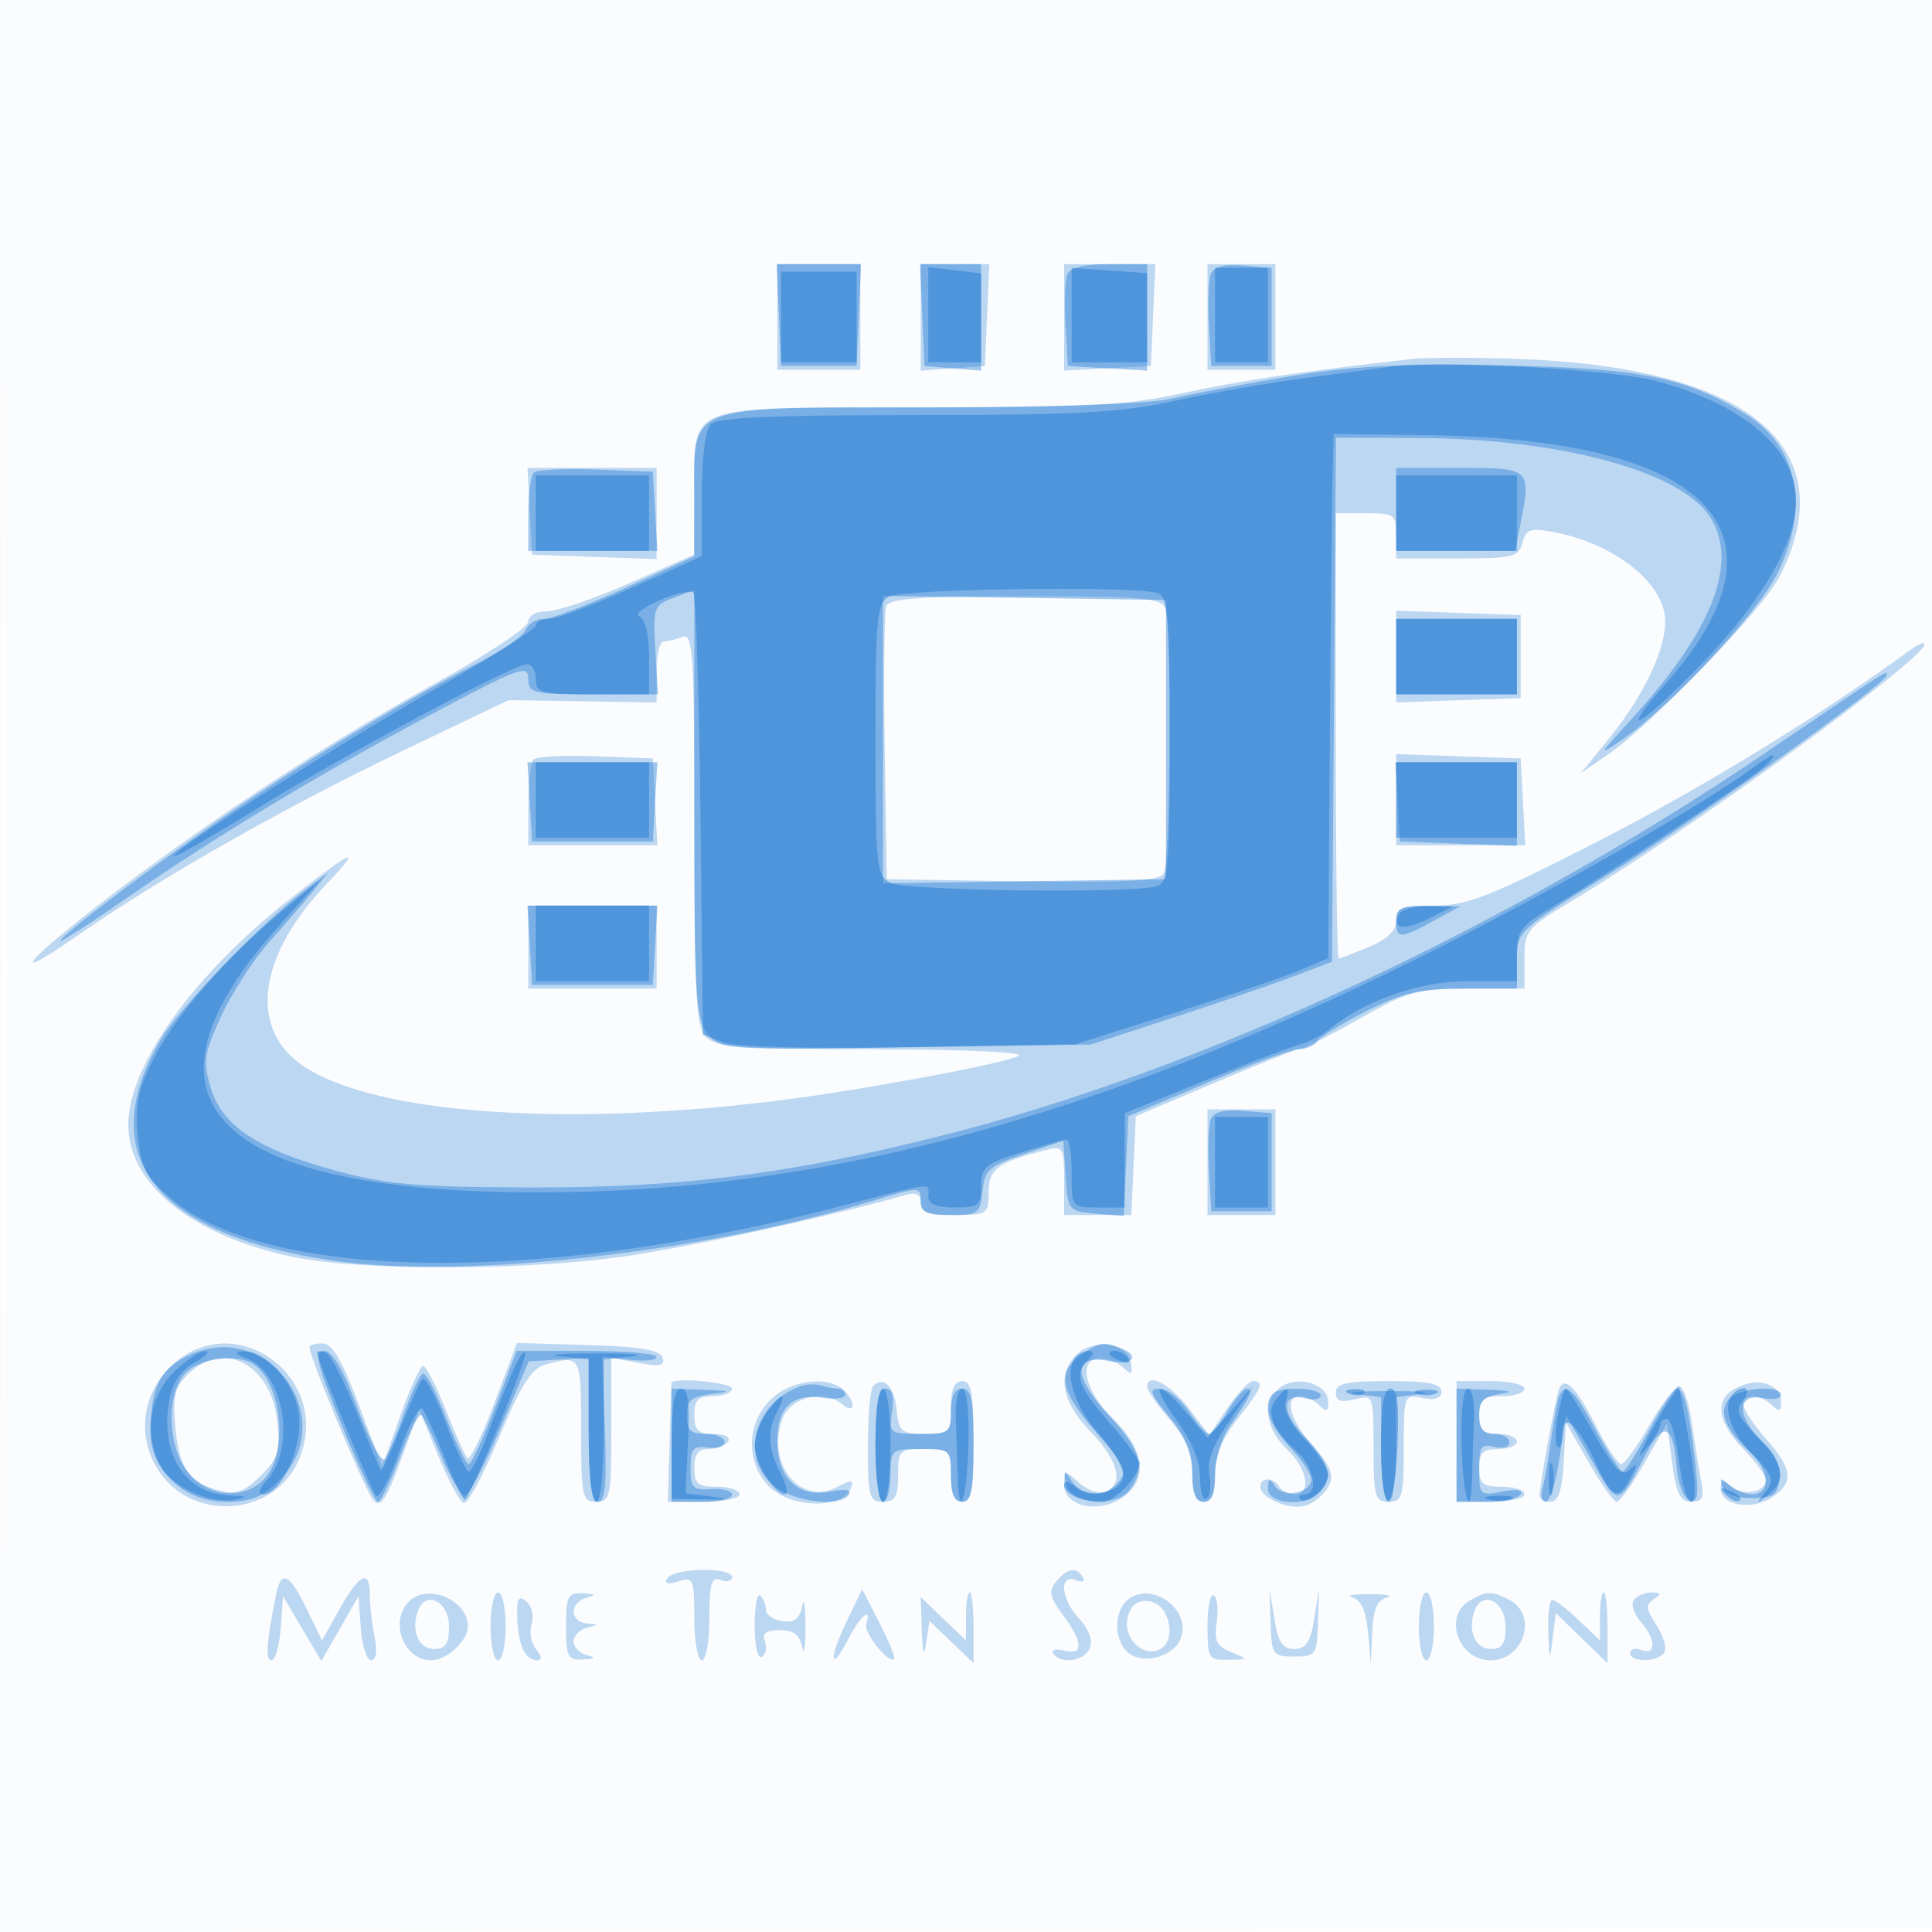 <svg xmlns="http://www.w3.org/2000/svg" width="256" height="256"><path fill-opacity=".016" d="M0 128.004v128.004l128.25-.254 128.25-.254.254-127.75L257.008 0H0v128.004m.485.496c0 70.4.119 99.053.265 63.672.146-35.38.146-92.98 0-128C.604 29.153.485 58.1.485 128.5" fill="#1976D2" fill-rule="evenodd"/><path fill-opacity=".275" d="M103 42v7h11V35h-11v7m19 .057v7.058l4.25-.308 4.25-.307.296-6.75.295-6.75H122v7.057m19-.007v7.05l5.75-.3 5.75-.3.296-6.75.295-6.75H141v7.05m19-.05v7h9V35h-9v7m27 5.579c-14.698 1.666-22.686 2.857-30.239 4.509C149.387 53.701 143.902 54 121.666 54c-31.37 0-29.656-.668-29.685 11.579l-.019 7.921-8.502 3.75C78.784 79.313 73.842 81 72.479 81 71.052 81 70 81.579 70 82.364c0 .75-5.513 4.413-12.25 8.14-14.02 7.757-28.759 17.363-42.142 27.466-11.969 9.036-15.485 13.06-5.108 5.846 11.063-7.691 27.509-17.01 43.451-24.621l13.451-6.423 9.799.154L87 93.08v-4.04c0-2.222.413-4.04.918-4.04.505 0 1.63-.273 2.5-.607C91.836 83.849 92 86.491 92 109.822c0 22.335.223 26.258 1.571 27.607 1.326 1.325 4.813 1.576 22.25 1.601 11.752.018 20.031.395 19.179.874-1.829 1.027-21.539 4.671-32.5 6.007-29.678 3.619-55.216 1.406-63.419-5.496-6.066-5.104-4.403-14.295 4.217-23.309 4.965-5.193 3.496-4.576-4.969 2.084C25.578 129.224 17 141.232 17 149.048c0 7.876 8.435 14.665 21.716 17.48 8.991 1.905 30.773 1.871 44.156-.069 8.808-1.276 27.273-5.307 36.878-8.05 1.67-.477 2.25-.226 2.25.974 0 1.25 1.022 1.617 4.5 1.617 4.342 0 4.5-.107 4.5-3.025 0-3.092 1.209-3.985 7.544-5.575 2.342-.588 2.456-.403 2.456 3.992V161H149.909l.295-6.547.296-6.547 10.489-4.453c5.769-2.449 10.845-4.453 11.281-4.453.435 0 3.968-1.8 7.85-4 6.48-3.672 7.667-4 14.47-4H202v-3.928c0-3.751.28-4.095 6.25-7.673C223.669 110.157 255 87.351 255 85.37c0-.337-.846.003-1.88.758-11.782 8.595-27.744 18.376-41.375 25.35-14.401 7.369-17.336 8.522-21.699 8.522-4.368 0-5.046.267-5.046 1.987 0 1.337-1.183 2.48-3.622 3.5-1.992.832-3.792 1.513-4 1.513-.208 0-.378-13.275-.378-29.5V68h4c3.778 0 4 .167 4 3v3h8.094c7.363 0 8.142-.188 8.639-2.085.469-1.797 1.04-1.993 4.121-1.414 7.368 1.382 13.637 5.903 14.663 10.575.792 3.606-2.157 10.409-7.223 16.665l-3.794 4.685 3.5-2.403c5.935-4.074 20.614-19.295 22.838-23.681 8.662-17.081-4.11-27.687-34.655-28.778-5.876-.21-12.258-.204-14.183.015M70.2 67.75l.3 5.75 8.25.29 8.25.291V62H69.9l.3 5.75m47.244 12.535c-.271.707-.37 9.144-.219 18.75l.275 17.465 17.926.274c13.673.209 18.118-.029 18.735-1 .934-1.472 1.141-32.824.232-35.192-.522-1.361-3.109-1.582-18.531-1.582-13.679 0-18.042.304-18.418 1.285M185 87v6.081l8.25-.291 8.25-.29v-11l-8.25-.29-8.25-.291V87M70.705 100.628c-.388.388-.705 3.105-.705 6.039V112h17.1l-.3-5.75-.3-5.75-7.545-.288c-4.15-.159-7.862.029-8.25.416M185 105.96V112h17.1l-.3-5.75-.3-5.75-8.25-.29-8.25-.291v6.041M70 125.5v5.5h17v-11H70v5.5m90 28.5v7h9v-14h-9v7M22.954 180.75c-4.064 3.631-4.912 9.39-2.054 13.946 4.465 7.118 15.526 6.314 18.734-1.362 4.444-10.636-8.191-20.169-16.68-12.584M41 178.493c0 1.353 7.447 19.183 8.484 20.313.955 1.04 1.695-.05 3.638-5.354l2.44-6.66 2.469 6.019c1.358 3.311 2.887 6.17 3.397 6.354.51.184 2.616-3.714 4.68-8.662 2.868-6.878 4.299-9.152 6.072-9.651C76.998 179.496 77 179.5 77 189.5c0 8.833.14 9.5 2 9.5 1.86 0 2-.667 2-9.545v-9.546l3.628.681c2.851.535 3.53.384 3.169-.705-.339-1.022-2.927-1.457-9.878-1.661l-9.419-.275-2.996 7.98c-1.647 4.389-3.265 7.663-3.594 7.275-.329-.387-1.621-3.292-2.87-6.454-1.25-3.162-2.587-5.75-2.971-5.75-.385 0-1.762 3.012-3.062 6.693l-2.363 6.693-3.072-8.182c-2.23-5.938-3.552-8.184-4.822-8.193-.962-.006-1.75.211-1.75.482m101.626 1.024c-2.622 2.622-1.956 6.242 1.874 10.186 3.716 3.826 4.494 6.978 1.963 7.95-.846.324-2.421-.21-3.5-1.187-1.89-1.71-1.963-1.7-1.963.271 0 2.823 4.433 3.864 7.606 1.786 3.583-2.348 3.158-6.39-1.106-10.523-3.838-3.72-4.747-8-1.7-8 .99 0 2.384.563 3.097 1.25 1.049 1.011 1.229.868.942-.75-.459-2.576-5.001-3.195-7.213-.983m-117.742 2.599c-1.753 1.753-2.034 2.968-1.64 7.075.524 5.449 1.874 7.339 5.956 8.339 2.12.52 3.273.088 5.371-2.01 2.34-2.34 2.607-3.248 2.15-7.307-.847-7.509-7.168-10.766-11.837-6.097m64.082 1.134c-.019.137-.131 3.738-.25 8.001l-.216 7.751 4.75-.001C95.862 199 98 198.55 98 198c0-.55-1.35-1-3-1-2.533 0-3-.389-3-2.5 0-1.808.537-2.5 1.941-2.5 1.068 0 2.219-.45 2.559-1 .351-.567-.49-1-1.941-1-2.063 0-2.559-.485-2.559-2.5 0-2 .5-2.5 2.5-2.5 1.375 0 2.5-.45 2.5-1 0-.82-7.924-1.56-8.034-.75m14.193 1.351c-5.542 3.882-4.316 12.497 2.02 14.196 3.641.976 6.984.214 7.635-1.74.33-.989-.052-1-1.825-.051-4.868 2.605-9.45-2.93-7.364-8.896 1.026-2.938 5.484-4.095 7.935-2.06 1.735 1.44 1.941-.149.24-1.85-1.688-1.688-5.939-1.491-8.641.401m12.529-.955c-.379.378-.688 3.987-.688 8.021 0 6.666.182 7.333 2 7.333 1.619 0 2-.667 2-3.5 0-3.333.167-3.5 3.5-3.5s3.5.167 3.5 3.5c0 2.444.452 3.5 1.5 3.5 1.208 0 1.5-1.556 1.5-8s-.292-8-1.5-8c-1.048 0-1.5 1.056-1.5 3.5 0 3.321-.176 3.5-3.437 3.5-3.127 0-3.464-.285-3.75-3.173-.305-3.096-1.745-4.561-3.125-3.181m36.312.142c0 .433 1.332 2.346 2.959 4.25 2.107 2.465 2.971 4.542 3 7.212.029 2.649.482 3.75 1.541 3.75 1.056 0 1.5-1.067 1.5-3.606 0-2.498.922-4.77 3-7.394 3.187-4.024 3.585-5 2.036-5-.53 0-2.057 1.608-3.393 3.574l-2.428 3.574-2.726-3.574c-2.471-3.239-5.489-4.771-5.489-2.786m17.2.412c-1.941 1.941-1.384 5.278 1.3 7.8 2.736 2.571 3.342 6 1.059 6-.793 0-1.719-.45-2.059-1-.789-1.277-2.5-1.301-2.5-.035 0 1.563 3.912 3.198 6.039 2.523 1.08-.343 2.417-1.472 2.972-2.509.807-1.508.406-2.573-2.001-5.314-3.143-3.58-3.934-6.665-1.71-6.665.715 0 1.84.54 2.5 1.2.933.933 1.2.846 1.2-.393 0-2.652-4.655-3.752-6.8-1.607m7.8.319c0 1.121.655 1.355 2.5.892 2.491-.626 2.5-.602 2.5 6.481 0 6.441.188 7.108 2 7.108 1.813 0 2-.667 2-7.117 0-7.051.023-7.112 2.5-6.638 1.676.32 2.5.029 2.5-.884 0-1.018-1.761-1.361-7-1.361-5.595 0-7 .305-7 1.519M193 191v8h4.5c2.475 0 4.5-.45 4.5-1s-1.35-1-3-1c-2.533 0-3-.389-3-2.5 0-2 .5-2.5 2.5-2.5 1.375 0 2.5-.45 2.5-1s-1.125-1-2.5-1c-2 0-2.5-.5-2.5-2.5 0-2.111.467-2.5 3-2.5 1.65 0 3-.45 3-1s-2.025-1-4.5-1H193v8m13.539-6.813c-.498 1.461-2.539 12.715-2.539 13.997 0 .449.651.816 1.448.816 1.041 0 1.532-1.473 1.75-5.25l.302-5.25 3 5.249c1.65 2.887 3.328 5.249 3.73 5.25.401.001 2.062-2.332 3.691-5.184l2.961-5.185.688 5.185c.547 4.126 1.065 5.185 2.534 5.185 1.477 0 1.739-.55 1.31-2.75-.295-1.512-.846-4.961-1.225-7.664-.379-2.702-1.139-4.907-1.689-4.9-.55.007-2.329 2.33-3.954 5.163S215.241 194 214.813 194c-.429 0-1.903-2.218-3.277-4.929-2.726-5.38-4.304-6.922-4.997-4.884m23.211-.107c-2.595 1.512-2.13 4.463 1.25 7.92 1.65 1.688 3 3.518 3 4.066 0 1.647-2.92 2.245-4.513.923-1.204-.999-1.487-.947-1.487.272 0 2.197 4.083 2.914 6.728 1.182 3.025-1.983 2.865-3.698-.728-7.79-1.65-1.879-3-3.92-3-4.535 0-1.478 2.289-1.429 3.8.082.933.933 1.2.846 1.2-.393 0-2.545-3.286-3.453-6.25-1.727M88.434 209.107c-.461.745.011.887 1.441.433 1.993-.633 2.125-.329 2.125 4.893 0 3.062.45 5.567 1 5.567s1-2.523 1-5.607c0-4.573.277-5.501 1.5-5.031.825.316 1.5.139 1.5-.393 0-1.347-7.726-1.222-8.566.138m51.531.435c-1.061 1.278-.911 2.04.878 4.459 2.71 3.666 2.767 5.392.156 4.709-1.101-.288-1.75-.115-1.441.383.936 1.515 4.187 1.014 4.863-.748.381-.992-.177-2.521-1.393-3.815-2.45-2.608-2.766-6.027-.476-5.148.89.341 1.291.173.941-.393-.871-1.41-2.052-1.225-3.528.553m-103.38 1.708c-1.28 6.354-1.449 8.75-.617 8.75.504 0 1.055-1.912 1.225-4.25l.307-4.25 2.539 4.298 2.539 4.298 2.461-4.298L47.5 211.5l.307 4.25c.17 2.338.788 4.25 1.375 4.25.663 0 .831-1.186.443-3.125-.344-1.719-.625-4.194-.625-5.5 0-3.509-1.336-2.901-3.985 1.812l-2.353 4.187-2.028-4.187c-2.28-4.708-3.385-5.236-4.049-1.937m17.615.95c-2.657 2.657-.727 7.8 2.929 7.8 2.061 0 4.871-2.596 4.871-4.5 0-3.498-5.342-5.758-7.8-3.3m10.8 3.3c0 2.475.45 4.5 1 4.5s1-2.025 1-4.5-.45-4.5-1-4.5-1 2.025-1 4.5m3.54-1.133c.12 3.643 1.054 5.633 2.641 5.633.687 0 .636-.515-.141-1.452-.663-.799-.933-2.31-.6-3.359.334-1.051.019-2.393-.702-2.991-1.032-.857-1.284-.402-1.198 2.169M75 215.5c0 4.034.233 4.488 2.25 4.384 1.693-.087 1.817-.229.5-.573-.963-.252-1.75-1.067-1.75-1.811s.787-1.559 1.75-1.811c1.667-.435 1.667-.463 0-.573-.963-.064-1.75-.758-1.75-1.543 0-.784.787-1.632 1.75-1.884 1.317-.344 1.193-.486-.5-.573-2.017-.104-2.25.35-2.25 4.384m25-.108c0 2.752.399 4.479.956 4.135.526-.325.703-1.252.393-2.059-.404-1.053.154-1.468 1.974-1.468 1.837 0 2.658.622 2.971 2.25.239 1.238.434 0 .434-2.75s-.199-3.961-.442-2.691c-.324 1.701-1.013 2.228-2.613 2-1.195-.17-2.173-.834-2.173-1.476 0-.641-.338-1.504-.75-1.916-.412-.413-.75 1.376-.75 3.975m12.131-.426c-2.407 4.982-2.124 6.855.321 2.127 1.556-3.01 3.113-4.289 2.319-1.905-.373 1.117 3.025 5.363 3.717 4.645.177-.183-.704-2.339-1.959-4.791l-2.282-4.457-2.116 4.381m15.869-.779v3.187l-3-2.874-3-2.874.15 4.437c.107 3.18.271 3.626.577 1.574l.428-2.863 2.922 2.8 2.923 2.8v-4.687c0-2.578-.225-4.687-.5-4.687s-.5 1.434-.5 3.187m21.2-1.987c-1.658 1.658-1.504 5.303.287 6.789 2.042 1.695 6.234.466 7.036-2.063 1.263-3.979-4.409-7.64-7.323-4.726m10.8 3.241c0 4.322.143 4.556 2.75 4.496 2.736-.063 2.738-.069.388-1.01-1.926-.771-2.28-1.506-1.917-3.98.245-1.669.071-3.267-.388-3.55-.458-.283-.833 1.537-.833 4.044m8.357-.441c.137 4.302.275 4.5 3.143 4.5s3.006-.198 3.143-4.5l.143-4.5-.643 4c-.501 3.119-1.083 4-2.643 4-1.56 0-2.142-.881-2.643-4l-.643-4 .143 4.5m10.839-3.321c1.166.307 1.814 1.754 2.075 4.634l.38 4.187.174-4.177c.128-3.042.65-4.301 1.925-4.634.963-.251-.05-.457-2.25-.457s-3.237.201-2.304.447M188 215.5c0 2.475.45 4.5 1 4.5s1-2.025 1-4.5-.45-4.5-1-4.5-1 2.025-1 4.5m6.75-3.42c-3.56 2.073-1.53 7.92 2.75 7.92 4.393 0 6.313-5.96 2.566-7.965-2.364-1.265-3.078-1.259-5.316.045m17.25 2.107v3.187l-2.805-2.687c-1.542-1.478-3.117-2.687-3.5-2.687-.382 0-.623 1.912-.535 4.25.146 3.88.196 3.956.573.874l.412-3.375 3.428 3.321 3.427 3.322v-4.696c0-2.583-.225-4.696-.5-4.696s-.5 1.434-.5 3.187m4.461-2.124c-.361.585.062 1.858.941 2.829 2.025 2.238 2.085 4.509.098 3.746-.825-.316-1.5-.139-1.5.393 0 1.302 3.714 1.24 4.527-.075.355-.574-.116-2.206-1.046-3.626-1.396-2.13-1.455-2.732-.336-3.44 1.065-.675.993-.863-.336-.875-.93-.008-1.987.463-2.348 1.048m-161.049 1.305c-1.006 2.621.022 5.132 2.102 5.132 1.538 0 1.986-.674 1.986-2.986 0-3.272-3.043-4.869-4.088-2.146m94.071.685c-.843 2.658 1.637 5.499 4.006 4.589 2.516-.965 1.605-6.057-1.153-6.45-1.5-.214-2.376.358-2.853 1.861m45.929-.685c-1.006 2.621.022 5.132 2.102 5.132 1.538 0 1.986-.674 1.986-2.986 0-3.272-3.043-4.869-4.088-2.146" fill="#1976D2" fill-rule="evenodd"/><path fill-opacity=".406" d="m103.204 41.75.296 6.75h10l.296-6.75.295-6.75h-11.182l.295 6.75m19 0 .296 6.75 3.75.31 3.75.311V35H121.909l.295 6.75m19.208-5.381c-.289.753-.388 3.791-.219 6.75l.307 5.381 5.25.302 5.25.303V35h-5.031c-3.337 0-5.209.461-5.557 1.369m19.023-.061c-.302.787-.411 3.852-.242 6.811l.307 5.381h8v-13l-3.758-.311c-2.559-.212-3.933.146-4.307 1.119M170.5 49.935c-6.05 1.017-13.025 2.337-15.5 2.933-2.648.637-15.715 1.093-31.75 1.108C90.466 54.005 92 53.422 92 65.858v7.857l-9.043 4.143C77.984 80.136 73.082 82 72.064 82c-1.017 0-2.103.658-2.411 1.462-.309.805-3.17 2.782-6.357 4.395-8.125 4.11-19.926 11.175-30.654 18.353C23.243 112.498 8 123.92 8 124.674c0 .233 4.162-2.462 9.25-5.988 11.493-7.967 25.693-16.493 41-24.616C68.827 88.456 70 88.042 70 89.917c0 1.949.552 2.083 8.589 2.083h8.589l-.339-5.878c-.324-5.624-.221-5.922 2.411-6.913L92 78.174v28.302c0 25.544.172 28.515 1.763 30.48 1.739 2.147 2.094 2.172 26.25 1.818l24.487-.359 11-3.589c6.05-1.974 13.25-4.444 16-5.489l5-1.899.263-34.719.263-34.719 10.737.035c18.747.061 34.836 4.37 38.778 10.387 3.953 6.033.414 15.141-10.499 27.022-4.345 4.731-4.39 4.84-1.042 2.523 6.337-4.383 17.785-16.609 20.416-21.802 4.464-8.808 2.909-16.934-4.065-21.253-7.978-4.941-13.963-6.142-32.351-6.493-13.621-.261-19.938.075-28.5 1.516M70.705 62.628c-.388.388-.705 2.88-.705 5.539V73h17.105l-.303-5.25-.302-5.25-7.545-.288c-4.15-.159-7.862.029-8.25.416M185 67.5V73h15.75l.625-3.125C202.948 62.008 202.94 62 193.5 62H185v5.5M117 98v19.044l18.75-.272 18.75-.272v-37l-18.75-.272-18.75-.272V98m68-11v5h16V82h-16v5m48.79 12.845c-34.111 23.135-74.741 42.006-109.038 50.645-20.476 5.158-34.499 6.913-54.752 6.853-14.705-.043-18.774-.396-25.477-2.214-10.389-2.817-15.083-5.928-16.603-11.001-1.045-3.487-.899-4.495 1.366-9.441 1.394-3.045 4.266-7.483 6.381-9.862 2.116-2.379 4.743-5.427 5.84-6.775l1.993-2.45-3 2.259c-5.833 4.393-16.737 15.697-19.214 19.92-8.998 15.339-.792 25.843 22.865 29.263 17.245 2.493 48.788-1.012 71.599-7.956 6.148-1.872 6.25-1.871 6.25.006 0 1.554.73 1.908 3.937 1.908 3.685 0 3.956-.201 4.25-3.161.28-2.83.857-3.345 5.511-4.922l5.199-1.76.301 4.671c.298 4.603.357 4.677 4.005 4.98l3.703.307.297-6.604.297-6.605 10.489-4.453c5.769-2.449 11.255-4.453 12.191-4.453.936 0 1.986-.46 2.334-1.022.347-.563 3.286-2.363 6.53-4 4.877-2.462 7.117-2.978 12.927-2.978H201v-3.818c0-3.804.045-3.846 12.25-11.391C224.421 108.884 250 90.557 250 89.459c0-.645 1.017-1.297-16.21 10.386M70.198 106.25l.302 5.25h16l.302-5.25.303-5.25h-17.21l.303 5.25m115 0 .302 5.25 7.75.292 7.75.292V101h-16.105l.303 5.25m-115 19 .302 5.25h16l.302-5.25.303-5.25h-17.21l.303 5.25M185 122c0 2.44.543 2.44 5 0l3.5-1.916-4.25-.042c-3.597-.036-4.25.265-4.25 1.958m-24.565 26.308c-.302.787-.411 3.852-.242 6.811l.307 5.381h8v-13l-3.758-.311c-2.559-.212-3.933.146-4.307 1.119M25.329 179.446c-3.935 1.726-5.329 4.229-5.329 9.565 0 5.836 4.158 9.989 10 9.989 3.258 0 4.784-.631 7.077-2.923 7.984-7.985-1.347-21.195-11.748-16.631m117.894.111c-3.201 2.241-2.761 4.699 1.777 9.943 4.382 5.063 4.564 5.536 2.8 7.3-1.738 1.738-4.532 1.472-5.787-.55-.993-1.6-1.061-1.578-.792.25.408 2.766 6.635 3.417 8.485.888 2.146-2.935 1.497-5.212-2.819-9.895-4.817-5.226-4.765-8.119.128-7.14 3.109.622 4.161-.688 1.403-1.746-2.264-.869-2.717-.786-5.195.95M45.34 189c2.238 5.5 4.373 10 4.743 10 .37 0 1.688-2.715 2.929-6.033 1.241-3.317 2.517-5.772 2.835-5.454.318.319 1.534 2.839 2.702 5.602 1.168 2.763 2.534 5.042 3.037 5.065.503.023 2.615-3.971 4.694-8.875l3.779-8.917 3.971-.235 3.97-.234v9.54c0 6.966.337 9.541 1.25 9.542.938 0 1.162-2.403.899-9.621l-.35-9.622 3.6.42c1.981.231 3.601.061 3.601-.379 0-.439-4.171-.799-9.269-.799h-9.269l-2.863 7.5c-1.575 4.125-3.144 7.5-3.486 7.5-.343 0-1.67-2.7-2.95-6-1.279-3.3-2.651-6-3.047-6-.397 0-1.548 2.363-2.558 5.25-1.011 2.887-2.179 5.632-2.598 6.1-.418.467-2.032-2.57-3.586-6.75-1.944-5.226-3.338-7.6-4.466-7.6-1.357 0-.938 1.722 2.432 10m-20.821-7.021c-2.456 2.714-2.355 9.421.194 12.85 2.594 3.49 7.391 4.067 10.228 1.23 3.304-3.304 2.476-12.745-1.341-15.294-2.173-1.451-7.288-.767-9.081 1.214M106 183.707c-6.151 2.247-8.013 9.564-3.365 13.22 2.732 2.149 8.787 2.817 9.856 1.088.378-.612-.558-.752-2.468-.37-4.261.853-7.023-1.774-7.023-6.678 0-4.492 1.935-6.35 5.991-5.755 1.655.243 3.009.07 3.009-.385s-.413-.827-.918-.827c-.505 0-1.518-.189-2.25-.421-.733-.231-2.007-.174-2.832.128M89 191.5v7.5h4c2.2 0 4-.422 4-.938s-1.237-.854-2.75-.75c-2.431.166-2.75-.16-2.75-2.812 0-2.537.347-2.952 2.25-2.687 1.237.172 2.25-.166 2.25-.75 0-.585-1.125-1.063-2.5-1.063-1.983 0-2.5-.504-2.5-2.437 0-1.999.583-2.509 3.25-2.84 2.817-.349 2.684-.424-1-.563L89 184v7.5m27 0c0 4.333.422 7.5 1 7.5.55 0 1-1.575 1-3.5 0-3.417.095-3.5 4-3.5s4 .083 4 3.5c0 2.444.452 3.5 1.5 3.5 1.2 0 1.5-1.5 1.5-7.5s-.3-7.5-1.5-7.5c-1 0-1.5 1-1.5 3 0 2.847-.21 3-4.113 3-4.002 0-4.102-.082-3.674-3 .301-2.047.019-3-.886-3-.985 0-1.327 1.935-1.327 7.5m38.927-3.772c2.229 2.703 3.073 4.764 3.073 7.5 0 2.686.432 3.772 1.5 3.772 1.055 0 1.5-1.066 1.5-3.596 0-1.977.826-4.79 1.836-6.25 2.872-4.152 3.346-5.154 2.439-5.154-.464 0-1.641 1.35-2.616 3-.975 1.65-2.084 2.999-2.466 2.997-.381-.001-1.593-1.35-2.693-2.997-1.1-1.647-2.82-2.996-3.823-2.997-1.539-.003-1.345.576 1.25 3.725m13.74-3.061c-1.438 1.437-.53 4.18 2.397 7.243 1.685 1.763 2.885 3.742 2.667 4.398-.58 1.743-3.852 2.108-4.846.54-.661-1.044-.858-.953-.87.402-.018 2.074 4.865 2.47 6.785.55 1.936-1.936 1.405-3.993-1.912-7.416-3.242-3.344-3.126-5.941.225-5.065 1.038.272 1.887.086 1.887-.413 0-1.041-5.33-1.242-6.333-.239m11.083.056 3.25.404v6.936c0 3.958.429 6.937 1 6.937s1-2.979 1-6.937v-6.936l3.25-.404c1.787-.221-.125-.403-4.25-.403s-6.037.182-4.25.403M193 191.5v7.5h3.941c2.168 0 4.215-.443 4.55-.985.377-.611-.55-.753-2.441-.375-2.939.588-3.05.482-3.05-2.921 0-3.039.279-3.459 2-3.009 1.118.293 2 .031 2-.593 0-.615-.9-1.117-2-1.117-1.452 0-2-.667-2-2.434 0-1.887.617-2.527 2.75-2.85 1.931-.292 1.484-.461-1.5-.566L193 184v7.5m13.686-6.75c-.237.412-.739 3-1.116 5.75-.376 2.75-.914 5.787-1.194 6.75-.281.963-.082 1.75.443 1.75s1.343-2.588 1.818-5.75l.864-5.75 3.345 5.904c3.623 6.395 3.482 6.41 7.274-.773 2.338-4.43 3.606-3.871 4.063 1.792.179 2.217.917 4.12 1.698 4.377 1.12.368 1.251-.657.691-5.423-.808-6.878-1.446-9.378-2.389-9.374-.376.002-2.017 2.477-3.648 5.5-1.631 3.024-3.221 5.497-3.535 5.497-.314 0-1.904-2.473-3.535-5.497-2.873-5.325-3.875-6.322-4.779-4.753m22.367.686c-1.377 1.659-.408 4.028 2.854 6.98 2.596 2.349 2.766 5.584.293 5.584-.99 0-2.396-.562-3.125-1.25-1.069-1.009-1.237-.961-.867.25.291.951 1.709 1.5 3.875 1.5 2.912 0 3.461-.374 3.712-2.533.197-1.684-.557-3.335-2.25-4.924-3.43-3.223-3.455-6.45-.045-5.798 1.375.263 2.5.09 2.5-.384 0-1.433-5.67-.964-6.947.575" fill="#1976D2" fill-rule="evenodd"/><path fill-opacity=".454" d="M123 41.701V48h7V36.219l-3.5-.409-3.5-.408v6.299m18.999.049L142 48h10V36.193l-5.001-.346-5-.347v6.25m19.001 0V48h7V35.5h-7v6.25m-57.5.25v6h10V36h-10v6m81 6.564c-1.65.222-6.825.905-11.5 1.518-4.675.612-12.433 1.969-17.239 3.016C148.433 54.693 142.85 55 121.211 55c-18.742 0-26.14.329-27.011 1.2-.737.737-1.2 4.345-1.2 9.354v8.154l-9.25 4.161c-5.088 2.289-10.037 4.154-11 4.146-.963-.008-1.75.378-1.75.858s-5.738 4.124-12.75 8.097C45.316 98.298 23 112.537 23 113.462c0 .278 4.742-2.426 10.537-6.008C45.293 100.187 68.032 88 69.833 88c.642 0 1.167.9 1.167 2 0 1.822.667 2 7.5 2H86v-4.917c0-3.015-.483-5.099-1.25-5.388-.687-.259.486-1.223 2.608-2.142 2.122-.919 4.147-1.382 4.5-1.03.353.352.786 13.677.961 29.61l.319 28.969 2.671 1.015c1.632.621 11.227.867 24.681.633l22.01-.382 13-4.119c7.15-2.265 14.688-4.828 16.75-5.697l3.75-1.579.218-29.736c.12-16.356.281-31.987.358-34.737l.139-5 12.393.162c37.484.491 49.354 12.762 31.722 32.794-6.753 7.671-3.708 6.09 4.486-2.33 8.027-8.249 12.657-16.186 12.674-21.728.022-6.855-6.896-12.795-18.526-15.909-5.749-1.539-28.52-2.793-34.964-1.925M71 68v5h15V63H71v5m114 0v5h16V63h-16v5m-67.25 11.08c-1.564.911-1.75 2.927-1.75 18.935 0 16.688.132 17.985 1.934 18.95 2.058 1.101 32.765 1.471 35.484.428C154.783 116.869 155 114.208 155 98c0-16.208-.217-18.869-1.582-19.393-2.682-1.029-33.797-.617-35.668.473M185 87v5h16V82h-16v5m47 14.923c-5.46 4.063-22.271 13.821-36.5 21.188-46.654 24.153-84.805 34.872-124.162 34.884-43.099.013-55.102-12.168-34.574-35.091L42.5 116.5l-5.214 4.313c-7.401 6.122-14.048 13.784-16.983 19.575-2.022 3.992-2.426 5.977-2.038 10.017.412 4.29 1.04 5.52 4.227 8.275 12.776 11.043 48.694 11.561 88.405 1.273 13.39-3.469 12.103-3.315 12.103-1.453 0 1.048 1.056 1.5 3.5 1.5 3.172 0 3.5-.264 3.5-2.817 0-2.528.549-2.991 5.338-4.5 2.936-.926 5.636-1.683 6-1.683.364 0 .662 2.025.662 4.5 0 4.476.019 4.5 3.5 4.5h3.5l.023-6.25.022-6.25 10.228-4.165c5.625-2.291 11.352-4.482 12.727-4.869 1.375-.386 3.175-1.273 4-1.97 4.547-3.843 12.089-6.496 18.467-6.496H201v-3.525c0-3.128.518-3.83 4.608-6.25 7.217-4.267 26.733-17.2 28.356-18.791 2.03-1.988 1.031-1.739-1.964.489M71 106v5h15v-10H71v5m114 0v5h16v-10h-16v5M71 125v5h15v-10H71v5m114.459-3.933c-1.225 1.982.543 2.295 3.801.674l3.24-1.613-3.191-.064c-1.755-.035-3.488.416-3.85 1.003M161 154v6h7v-12h-7v6M22.923 181.923c-3.325 3.325-3.99 9.109-1.463 12.717 1.849 2.64 6.646 4.658 9.695 4.078 1.812-.344 1.606-.477-.905-.582-5.778-.242-9.126-5.654-7.816-12.633.443-2.366 1.522-3.956 3.36-4.954 1.488-.808 2.109-1.487 1.379-1.509-.73-.022-2.642 1.275-4.25 2.883m9.871-1.875c4.895 1.964 6.446 11.82 2.539 16.136-1.01 1.117-1.192 1.816-.473 1.816 2.414 0 5.269-6.305 4.754-10.498-.523-4.265-4.296-8.555-7.42-8.439-1.209.046-1.038.327.6.985m9.206-.826c0 .867 7.221 18.33 7.856 18.998.376.396 1.741-2.228 3.033-5.831 1.292-3.603 2.675-6.177 3.074-5.72.399.457 1.754 3.435 3.012 6.617 1.257 3.182 2.455 5.618 2.66 5.412.992-.991 8.374-19.022 7.959-19.437-.482-.482-1.772 2.319-5.063 10.989-.991 2.613-2.079 4.747-2.417 4.744-.338-.004-1.715-2.931-3.061-6.504-1.345-3.573-2.737-6.158-3.094-5.743-.356.414-1.676 3.357-2.934 6.539-1.257 3.182-2.414 5.657-2.57 5.5-.155-.157-1.613-3.642-3.24-7.743-1.627-4.102-3.466-7.627-4.086-7.833-.621-.207-1.129-.202-1.129.012m32.25.506 3.75.393v9.439c0 5.627.404 9.44 1 9.44s1-3.813 1-9.44v-9.439l3.75-.393c2.063-.215-.075-.392-4.75-.392s-6.812.177-4.75.392m68.417-.061c-1.805 1.805-.46 6.557 2.914 10.291 2.008 2.222 3.431 4.75 3.24 5.753-.41 2.149-4.357 2.919-6.376 1.243-.857-.711-1.445-.786-1.445-.183 0 1.182 2.36 2.229 5.025 2.229 1.69 0 4.975-3.409 4.975-5.162 0-.394-1.8-2.796-4-5.338-4.238-4.896-4.734-6.366-2.8-8.3.718-.718.785-1.2.167-1.2-.569 0-1.334.3-1.7.667m4.333-.274c0 .216.698.661 1.552.989.89.341 1.291.173.941-.393-.587-.951-2.493-1.406-2.493-.596m-58 11.911v7.305l4.25.063c3.439.051 3.615-.021.921-.374l-3.33-.437.33-6.933c.24-5.056-.009-6.932-.921-6.93-.886.001-1.25 2.131-1.25 7.306m27 .196c0 4.333.422 7.5 1 7.5.578 0 1-3.167 1-7.5s-.422-7.5-1-7.5c-.578 0-1 3.167-1 7.5m10.639-3.749c.076 2.062.188 5.511.25 7.666.184 6.487 1.249 3.28 1.436-4.326.103-4.179-.236-7.092-.825-7.091-.55 0-.938 1.688-.861 3.751m29.274.446c2.005 2.726 3.087 5.376 3.087 7.559 0 1.849.39 3.121.866 2.827.476-.294.644-1.697.372-3.117-.348-1.824.453-3.961 2.727-7.274l3.22-4.692-3.093 3.5-3.092 3.5-2.75-3.259c-3.973-4.709-4.975-3.992-1.337.956m13.14-2.761c-1.377 1.659-.408 4.028 2.854 6.98 2.25 2.036 2.839 5.584.926 5.584-.641 0-.877.289-.524.643.894.894 3.691-1.587 3.691-3.275 0-.762-1.378-2.828-3.061-4.589-1.861-1.948-2.878-3.905-2.594-4.991.566-2.163.277-2.242-1.292-.352m9.76-.753c.721.289 1.584.253 1.916-.079.332-.332-.258-.568-1.312-.525-1.165.048-1.402.285-.604.604M183 191.5c0 9.75 1.743 9.748 2.171-.002.242-5.512-.003-7.502-.921-7.5-.889.001-1.25 2.17-1.25 7.502m4.75-6.838c.688.278 1.813.278 2.5 0 .688-.277.125-.504-1.25-.504s-1.937.227-1.25.504m5.902 6.406c.162 7.498 1.298 10.977 1.42 4.349.04-2.155.153-5.605.25-7.668.098-2.062-.272-3.75-.822-3.75-.587 0-.937 2.922-.848 7.069m12.773-3.521c-.366 1.95-.386 3.825-.045 4.166.341.341.62-.41.62-1.669 0-3.167 2.132-1.294 4.497 3.95 2.067 4.583 2.96 4.925 4.59 1.756.949-1.845.922-2.027-.15-1.015-1.057.999-1.951.092-4.68-4.75-1.855-3.292-3.551-5.985-3.77-5.985-.218 0-.696 1.596-1.062 3.547m14.454-1.462c-.862 1.328-2.113 3.54-2.779 4.915-1.14 2.354-1.12 2.387.345.559.855-1.068 1.555-2.305 1.555-2.75 0-.445.398-.809.885-.809.486 0 1.194 2.475 1.572 5.5.378 3.025 1.11 5.5 1.627 5.5.889 0 .57-3.889-.979-11.915l-.659-3.414-1.567 2.414m8.788-1.418c-1.53 1.529-.466 4.945 2.489 7.994 2.811 2.9 3.003 3.453 1.75 5.048-1.281 1.632-1.251 1.669.344.419 2.544-1.995 2.162-4.108-1.406-7.789-2.653-2.737-2.953-3.503-1.878-4.798 1.226-1.477.077-2.251-1.299-.874m-128.11 2.556c-.856 1.222-1.557 3.147-1.557 4.277 0 2.265 2.604 6.5 3.997 6.5.487 0 .239-1.238-.55-2.75-1.703-3.264-1.822-5.68-.412-8.316 1.411-2.636.437-2.446-1.478.289M205.232 196c0 1.925.206 2.713.457 1.75.252-.963.252-2.537 0-3.5-.251-.963-.457-.175-.457 1.75m23.501 2.124c.679.684 1.486.991 1.793.683.308-.308-.247-.867-1.233-1.243-1.425-.542-1.54-.428-.56.56m-31.464.569c.973.254 2.323.237 3-.037.677-.274-.119-.481-1.769-.461-1.65.02-2.204.244-1.231.498" fill="#1976D2" fill-rule="evenodd"/></svg>